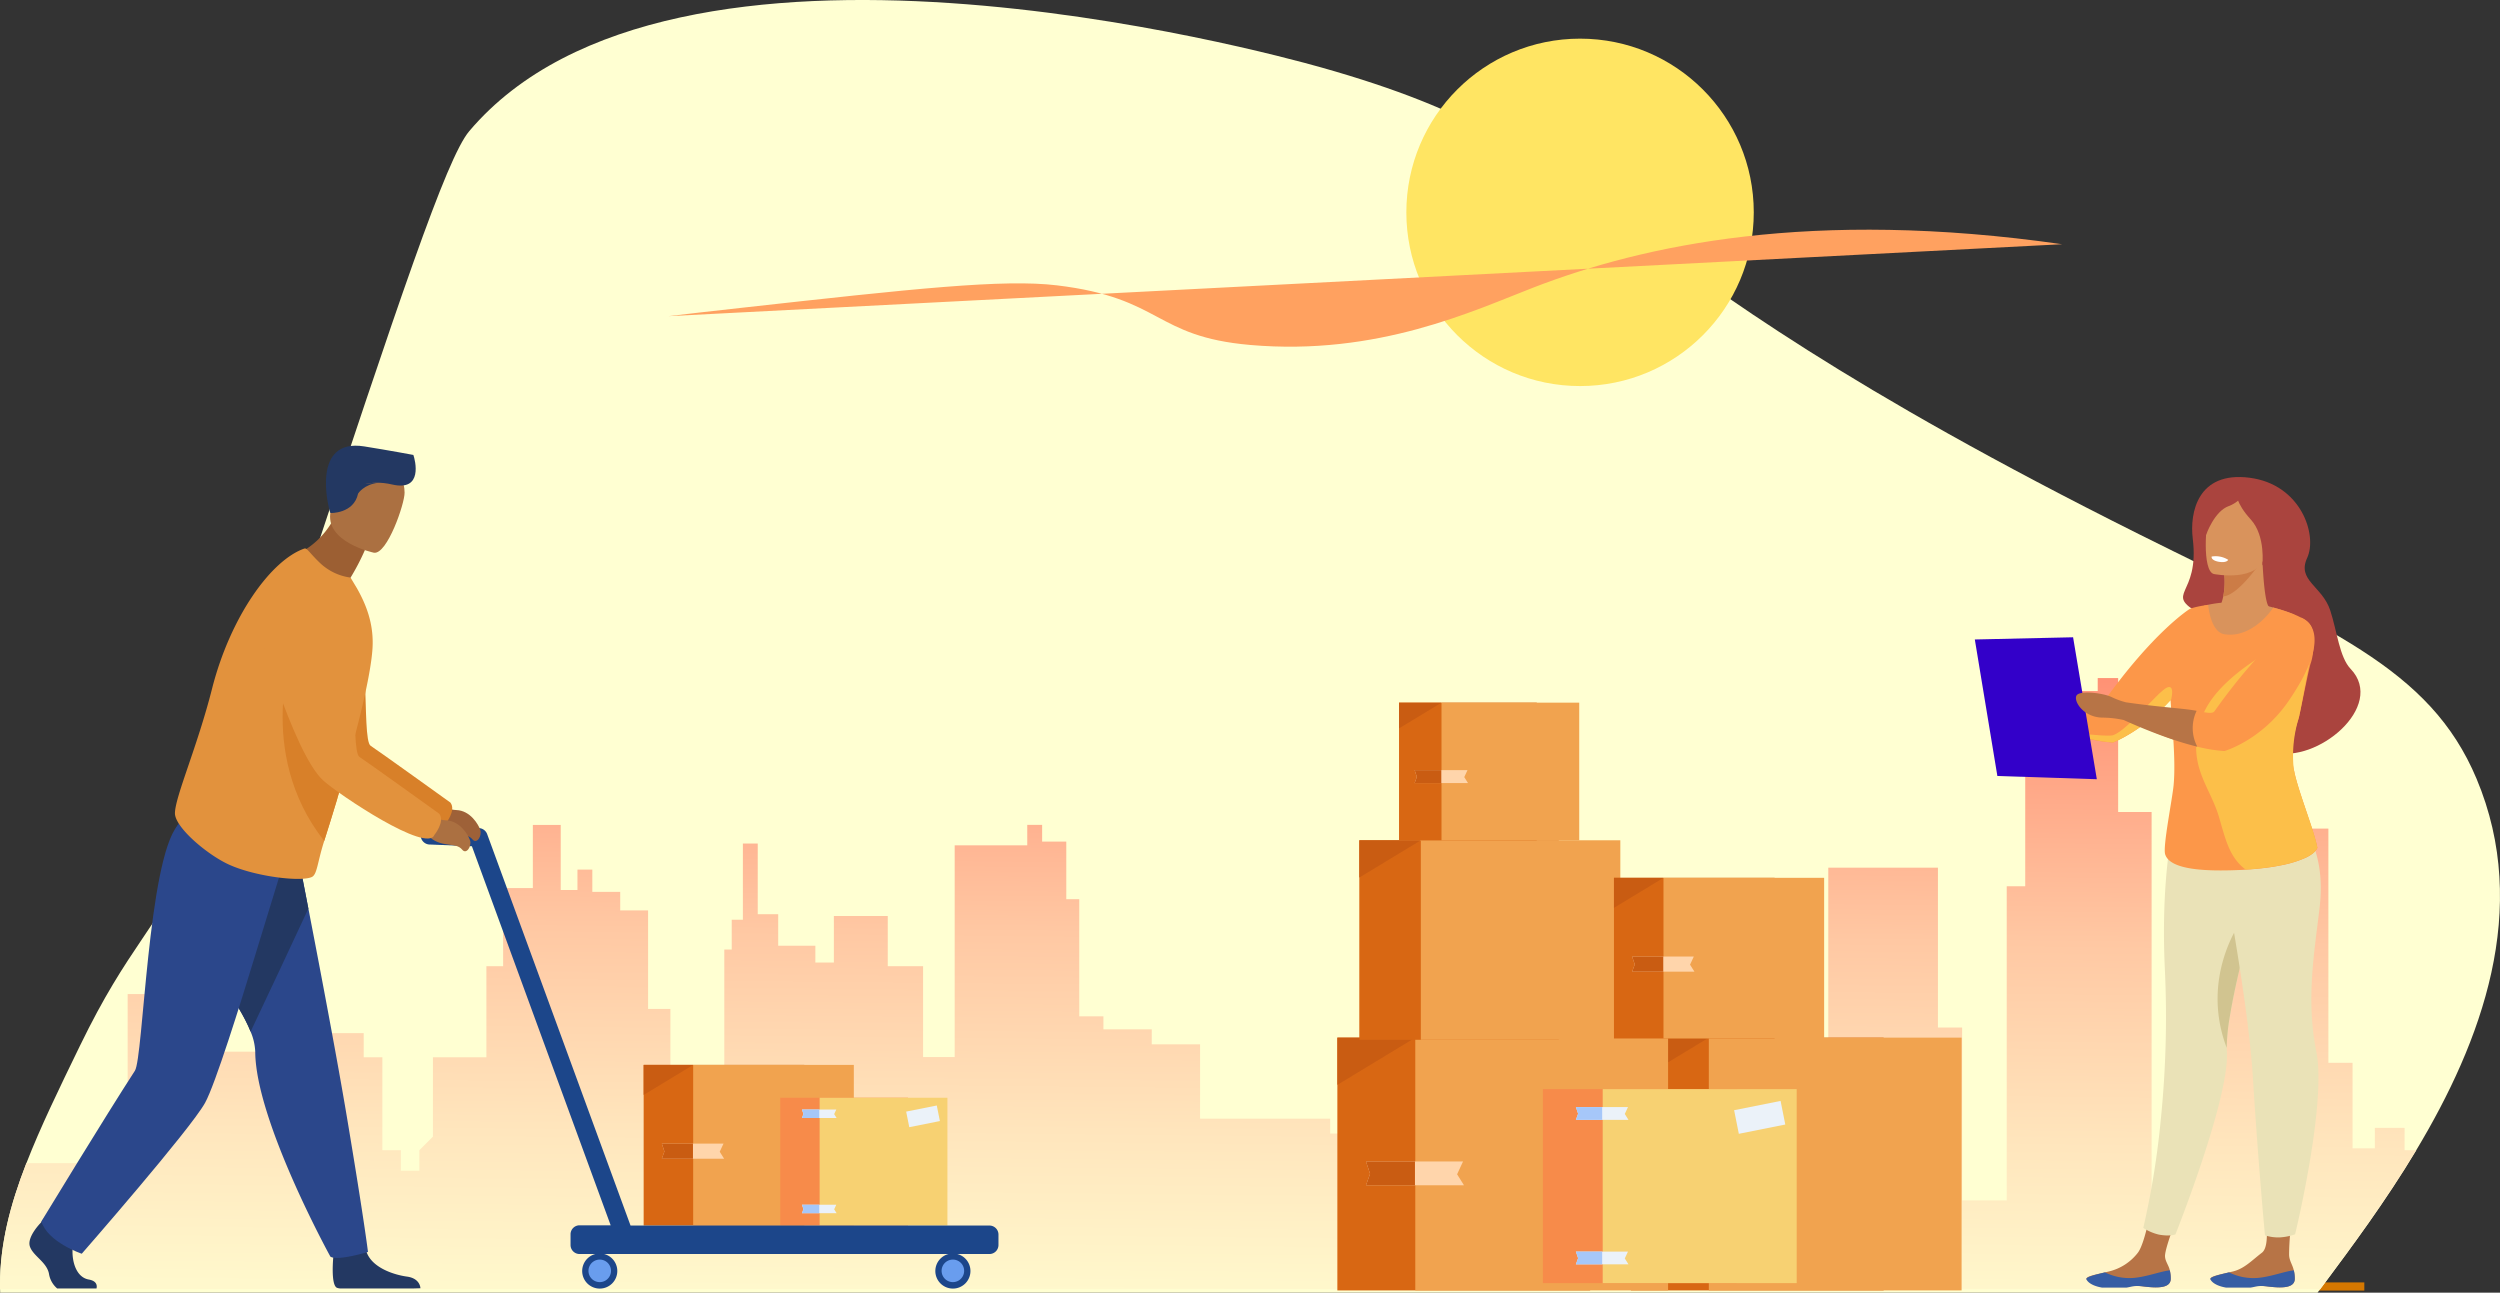 <svg xmlns="http://www.w3.org/2000/svg" xmlns:xlink="http://www.w3.org/1999/xlink" viewBox="0 0 1216.11 628.8"><rect x="0" y="0" width="1216.11" height="628.8" fill="#333333" stroke="none"/><defs><style>.cls-1{fill:#a86337;}.cls-2{fill:#d47700;}.cls-3{fill:#ffffd2;}.cls-4{fill:url(#linear-gradient);}.cls-5{fill:#d86713;}.cls-6{fill:#f1a34f;}.cls-7{fill:#c95c12;}.cls-8{fill:#ffd5ab;}.cls-9{fill:#f78b4a;}.cls-10{fill:#f7d172;}.cls-11{fill:#ebf2f9;}.cls-12{fill:#a6c7f9;}.cls-13{fill:#1c468a;}.cls-14{fill:#699dee;}.cls-15{fill:#9e6138;}.cls-16{fill:#d88029;}.cls-17{fill:#233862;}.cls-18{fill:#2b478b;}.cls-19{fill:#ab7041;}.cls-20{fill:#9c5f33;}.cls-21{fill:#e2923d;}.cls-22{fill:#b77446;}.cls-23{fill:#365da4;}.cls-24{fill:#eae2b7;}.cls-25{fill:#d1c490;}.cls-26{fill:#aa443e;}.cls-27{fill:#d9935c;}.cls-28{fill:#fc9749;}.cls-29{fill:#fcbf49;}.cls-30{fill:#cc7c46;}.cls-31{fill:#fff;}.cls-32{fill:#3300c9;}.cls-33{fill:#ffe563;}.cls-34{fill:#ffa160;}</style><linearGradient id="linear-gradient" x1="583" y1="1051.76" x2="595.66" y2="-192.24" gradientUnits="userSpaceOnUse"><stop offset="0.29" stop-color="#ffffd2"/><stop offset="0.34" stop-color="#fff8cc"/><stop offset="0.4" stop-color="#ffe6bd"/><stop offset="0.48" stop-color="#ffc8a3"/><stop offset="0.56" stop-color="#ff9e7f"/><stop offset="0.64" stop-color="#ff745b"/></linearGradient></defs><title>Logistik</title><g id="Layer_2" data-name="Layer 2"><g id="Layer_1-2" data-name="Layer 1"><path class="cls-1" d="M1015.77,341.89c-5.74-1.12-17.93-1.2-35.47-3.74a31.2,31.2,0,0,1-4.35-1.73c-3.76-1.88-13.79-3.13-15.92-1.13s2.26,10.15,11.4,10.4a58.19,58.19,0,0,1,7.38.61,224.9,224.9,0,0,0,24.16,9.46c4.42,1.4,9,2.71,13.45,3.69A32.48,32.48,0,0,0,1015.77,341.89Z"/><path class="cls-2" d="M1150.11,623.8v4H18.09c-.06-1.34-.09-2.67-.09-4Z"/><path class="cls-3" d="M1175.37,559.51c-14.88,24.82-31.4,47-45,65.29l-1.74,2.33c-.43.56-.85,1.12-1.28,1.67H.09c0-.56,0-1.12-.06-1.67,0-.78,0-1.56,0-2.33,0-19.41,4.81-38.39,12.82-59,6.78-17.46,15.82-36.06,26-57,23.85-49.09,36-54.35,62.79-106,21.75-42,31.16-72.21,46.05-117C193.94,146.62,217.07,77,228.26,63.8c99-117,386.69-38.82,414.44-31,148.67,41.92,114,85.32,397.69,227,92.17,46,141.55,64.84,164.31,119C1231.37,442.27,1207,506.78,1175.37,559.51Z"/><path class="cls-4" d="M1175.37,559.51c-14.88,24.82-31.4,47-45,65.29l-1.74,2.33H0c0-.78,0-1.56,0-2.33,0-19.41,4.81-38.39,12.82-59h42V554.09H62.1V483.57h41.59v28h28v11.75H148.9V511.6h9.94v-9.05h18.08v11.76H186v45.2h9v10h9v-10l6.6-6.6v-38.6H236.6V470h8.14V432H259.2V401.29h13.56v31.64h8.14V423h7.23v10.85H301.7v9h13.56V490.8h10.85v28.93h13.56v17.18h12.66v-75h3.61V447.4h5.43V410.33h7.23v34.36h9.95v15.37h18.08v8.14h9V445.59h26.22V470h17.18v44.21h15.37v-103H499.7v-9.95h7.24v8.14h11.75v28H525v57h11.75v6.32h23.51V508h23.51v36.16h63.29v7.24h19V540.53h20.8v27.12h39.78v-47h10V508h28v9.94h13.57v23.51h35.26v10h17.18V564h8.14v18.09H855V569.46h11.75V538.72h22.61V422.08h53.34v77.76h11.76v84.09h21.7V431.13h9V338.9h18.08v-19h4.52v16.27h12.66v-6.33h9.94V395h16.28V583h11.75V498.94l5-5V422.08H1082V409.43h17.18v12.65h15.37v-19h18.08V517h11.76v41.59h10.84v-9.94h14.47v10.84Z"/><rect class="cls-5" x="313.1" y="518.01" width="78.15" height="78.15"/><rect class="cls-6" x="337.19" y="518.01" width="78.15" height="78.15"/><polygon class="cls-7" points="337.19 518.01 313.1 532.62 313.1 518.01 337.19 518.01"/><polygon class="cls-8" points="352.24 563.65 321.94 563.65 323.21 560.12 321.94 556.29 351.95 556.29 350.11 560.26 352.24 563.65"/><polygon class="cls-7" points="337.09 556.29 337.09 563.65 321.94 563.65 323.21 560.12 321.94 556.29 337.09 556.29"/><rect class="cls-9" x="379.53" y="533.99" width="62.17" height="62.17"/><rect class="cls-10" x="398.7" y="533.99" width="62.17" height="62.17"/><rect class="cls-11" x="441.44" y="539.14" width="15.19" height="7.72" transform="translate(-97.65 98.45) rotate(-11.29)"/><polygon class="cls-11" points="406.96 543.84 390.11 543.84 390.82 541.87 390.11 539.74 406.8 539.74 405.78 541.95 406.96 543.84"/><polygon class="cls-12" points="398.53 539.74 398.53 543.84 390.11 543.84 390.82 541.87 390.11 539.74 398.53 539.74"/><polygon class="cls-11" points="406.96 590.15 390.11 590.15 390.82 588.18 390.11 586.05 406.8 586.05 405.78 588.26 406.96 590.15"/><polygon class="cls-12" points="398.53 586.05 398.53 590.15 390.11 590.15 390.82 588.18 390.11 586.05 398.53 586.05"/><path class="cls-13" d="M291.75,609.74a8.54,8.54,0,1,0,8.53,8.53A8.53,8.53,0,0,0,291.75,609.74Z"/><path class="cls-14" d="M291.75,612.72a5.48,5.48,0,1,0,5.47,5.48A5.48,5.48,0,0,0,291.75,612.72Z"/><path class="cls-13" d="M463.54,609.74a8.54,8.54,0,1,0,8.53,8.53A8.53,8.53,0,0,0,463.54,609.74Z"/><path class="cls-14" d="M463.54,612.72A5.48,5.48,0,1,0,469,618.2,5.48,5.48,0,0,0,463.54,612.72Z"/><path class="cls-13" d="M481.32,596.16H306.72L237,405.82a4.5,4.5,0,0,0-4.06-3l-23.23-1a4.52,4.52,0,1,0-.37,9l20.21.83,67.51,184.39H281.91a4.39,4.39,0,0,0-4.37,4.37v5.22a4.39,4.39,0,0,0,4.37,4.38H481.32a4.39,4.39,0,0,0,4.38-4.38v-5.22A4.39,4.39,0,0,0,481.32,596.16Z"/><g id="man"><path class="cls-15" d="M206.66,388.05s8.69,5.73,15.39,6,10.68,6.95,11.6,9.74-1.74,7.07-3.81,4.53c-3.11-3.83-9.48-.84-15.56-5.86s-15.16-8.25-15.16-8.25Z"/><path class="cls-16" d="M129.11,293.94s18.67,66.81,33.57,80.31c7.74,7,50.54,35.55,54.07,26.44,0,0,5.29-6.46,2.35-10.28,0,0-36-25.88-38.79-27.62-4.87-3,1.13-63.7-11.65-74.14S136.24,275.49,129.11,293.94Z"/><path class="cls-17" d="M204.51,626.66l-3.67.11H165.57a6.07,6.07,0,0,1-1.68-.34c-3.17-1.51-1.71-15.49-1.71-15.49S175.9,599.51,178,608s13.49,12.11,20,13S204.51,626.66,204.51,626.66Z"/><path class="cls-18" d="M93.09,453.75c6.79,13.85,22.88,33.14,28.82,48.09a27.52,27.52,0,0,1,2.25,9.75c.14,33.54,36.56,99.69,36.56,99.69C164.19,613.53,179,609,179,609s-1.72-14.7-10.23-65.49c-4.69-28-12.6-69.74-18.75-101.52-1.58-8.18-3.05-15.71-4.31-22.17-2.74-13.94-4.53-22.93-4.53-22.93l-14.12.23-38.14.63S73.1,413,93.09,453.75Z"/><path class="cls-17" d="M93.09,453.75c6.79,13.85,22.88,33.14,28.82,48.09C130.32,484,143.09,457,150,442c-1.58-8.18-3.05-15.71-4.31-22.17-5.49-6.72-12.55-15.33-18.65-22.7l-38.14.63S73.1,413,93.09,453.75Z"/><path class="cls-17" d="M46.94,626.77H27.82a11.76,11.76,0,0,1-4-7.17c-1.11-5.72-7.68-8.58-9.27-13.23s5.28-11.56,5.28-11.56l2.31-3.23,12,2.3a111.82,111.82,0,0,1,1.13,14.6c-.09,6.29,2.29,12.95,7.91,13.94C47.27,623.14,47.26,625.53,46.94,626.77Z"/><path class="cls-18" d="M99.77,536.44c-7.17,13-60,73.43-60,73.43s-16.66-5.62-19.63-15.74c0,0,31.27-51.38,45.49-73.28,4.06-6.26,6.32-102,20.81-119.4,18.17-21.86,51.06,19.62,51.06,19.62s-10.29,33.47-13.49,44C116.89,488.46,104.71,527.47,99.77,536.44Z"/><path class="cls-19" d="M201.66,393.05s8.7,5.72,15.39,6,10.68,7,11.6,9.74-1.74,7.08-3.8,4.54c-3.12-3.84-9.49-.85-15.57-5.87s-15.15-8.25-15.15-8.25Z"/><path class="cls-20" d="M170.06,281.75a112,112,0,0,0,7.46-14.21L165.2,245.93c-7.18,20.24-23.75,24.81-23.75,24.81s19.37,21.27,35,22.34A35.77,35.77,0,0,0,170.06,281.75Z"/><path class="cls-19" d="M181.9,268.87s-24.44-5.19-21-20.36,2.65-26,18.4-23.37,17.44,9.16,17.51,14.5S188.34,269.84,181.9,268.87Z"/><path class="cls-17" d="M160.7,249.56s8-19,30.1-13.87c15.14,3.51,11.17-11.85,10.28-14.39,0,0-11.76-2.21-23.92-4.15C151.62,213.08,159.34,245.73,160.7,249.56Z"/><path class="cls-21" d="M181.19,315.57c-.48,7.58-2.77,19.07-5.87,31.82-1.21,4.94-2.54,10.06-3.93,15.22-2.26,8.38-4.61,16.8-7,24.73l-.1.28c-.17.81-.44,1.66-.69,2.45-2.11,7-4.13,13.48-5.89,19-3.37,10.52-3.39,16.38-6.08,17.57-5.4,2.39-26.68-.18-39.43-5.7-10.77-4.59-27.18-18.42-27.1-25.38.1-8.07,10.93-32.36,18.1-60.73,8.86-34.65,28.5-62.32,44.89-68,1.22-.4,2.53,2.17,7.27,6.73a26.62,26.62,0,0,0,15.15,7.4l3.12,5.2C177.81,293.58,182,303.2,181.19,315.57Z"/><path class="cls-16" d="M171.39,362.61c-1.21,4.94,1.39-5.16,0,0-2.26,8.38-4.61,16.8-7,24.73l-.1.28c-.17.81-.44,1.66-.69,2.45-2.11,7-4.13,13.48-5.89,19C123.6,365.78,142.92,314,142.92,314Z"/><path class="cls-21" d="M123.67,299.38s18.68,66.81,33.58,80.3c7.73,7,50.54,35.56,54.06,26.45,0,0,5.29-6.47,2.36-10.29,0,0-36-25.88-38.79-27.62-4.88-3,1.13-63.69-11.65-74.14S130.8,280.93,123.67,299.38Z"/><path class="cls-17" d="M174.19,240.11s2.75-4.55,10.07-5.29c0,0-21.53.46-22.43,7.07s-1.13,7.67-1.13,7.67S172.08,250,174.19,240.11Z"/></g><path class="cls-22" d="M1055.93,622.38c-.34,4.26-6.35,4.26-13.16,3.42s-27.37-2.16-27.82-3.52,4.2-2.2,9.12-3.36l1.87-.45a25.14,25.14,0,0,0,14-9.08c4.14-5.31,7.92-29.47,7.92-29.47l14.92,2.79s-8.68,20.7-9.57,27.49c-.4,3,1.77,5.08,2.27,7.75A16.49,16.49,0,0,1,1055.93,622.38Z"/><path class="cls-23" d="M1055.93,622.38c-.34,4.26-6.35,4.26-13.16,3.42-4.67-.58-5.29.06-8.29.54h-12c-5.21-.9-7.21-3-7.55-4.07s4.2-2.19,9.12-3.35l.06.09a26.78,26.78,0,0,0,14,2.61c6.41-.6,13-3.22,17.39-3.67A16.87,16.87,0,0,1,1055.93,622.38Z"/><path class="cls-24" d="M1042.59,597.32a24.23,24.23,0,0,0,7.59,3.25c5.51,1,8.06-.11,8.06-.11s26.51-66.54,25-89c0-.54-.06-1.12-.07-1.72a94.66,94.66,0,0,1,1.49-15.09c.36-2.19.77-4.49,1.22-6.87,1.07-5.54,2.38-11.53,3.83-17.62.63-2.69,1.3-5.4,2-8.1,6.66-26.61,14.81-52.83,14.81-52.83s-47.83-15.63-50.54-1c-1,5.6-4.49,28-2.94,62.31a493.21,493.21,0,0,1-1.94,74.11A406.66,406.66,0,0,1,1042.59,597.32Z"/><path class="cls-25" d="M1083.17,509.71a94.66,94.66,0,0,1,1.49-15.09c.36-2.19.77-4.49,1.22-6.87,1.07-5.54,2.38-11.53,3.83-17.62.63-2.69,1.3-5.4,2-8.1-.94-8.12-1.7-13.69-1.7-13.69S1070.12,475.31,1083.17,509.71Z"/><path class="cls-22" d="M1116.27,622.38c-.34,4.26-6.35,4.26-13.16,3.42s-27.37-2.16-27.83-3.52,4.21-2.2,9.13-3.36l1.87-.45c5.55-1.37,9.26-5.49,14-9.08,4.52-3.4,1.35-19.89,1.35-19.89l14-5s-2.11,16.59-2.11,25.71c0,3.08,1.76,5.08,2.27,7.75A16.91,16.91,0,0,1,1116.27,622.38Z"/><path class="cls-23" d="M1116.27,622.38c-.34,4.26-6.35,4.26-13.16,3.42-4.67-.58-5.29.06-8.3.54h-12c-5.21-.9-7.21-3-7.56-4.07s4.2-2.19,9.13-3.35l.06.09a26.78,26.78,0,0,0,14,2.61c6.41-.6,13-3.22,17.39-3.67A16.87,16.87,0,0,1,1116.27,622.38Z"/><path class="cls-24" d="M1077.68,404s15.56,77.55,18.19,119.76,5.91,77.16,5.91,77.16a20.63,20.63,0,0,0,7.29,1,26.65,26.65,0,0,0,7.37-1.5s15.43-63.51,10.32-88.93-.86-48.87,1.6-70c3.51-30.23-10-44.29-19.46-53.87S1077.68,404,1077.68,404Z"/><path class="cls-26" d="M1066.65,262c-1.55-12.63,2.39-32.84,27.6-29.61s33.14,28,28.06,39,7.31,13.67,11.21,25.51c3.34,10.17,4.5,22.81,9.92,28.47,17.44,18.28-16.75,46.39-37.37,40.46-37.55-10.8-42.38-12.41-41-41.91.68-15.11,12.44-21,5-25.34C1052,288,1070.15,290.52,1066.65,262Z"/><path class="cls-27" d="M1074.28,302.49l7.45,11.18,15-.73,6.94-17.94s-2.14-.4-3.14-22.77L1081.8,278a36.45,36.45,0,0,1-.33,12.18C1080.55,294.56,1078.52,299.28,1074.28,302.49Z"/><path class="cls-27" d="M1072.19,294.6c1,0,18.62-5.9,43.84,4.37,0,0-12,68.48-6.83,81.55a137.93,137.93,0,0,1,7.09,24.67l-55.78.7s.78-44.87-1.79-60.75S1072.19,294.6,1072.19,294.6Z"/><path class="cls-28" d="M1116,375.18a22.53,22.53,0,0,1-.64-3.46,53.18,53.18,0,0,1,2.59-21.62v0c0-.11.07-.21.1-.32s.13-.44.21-.78a0,0,0,0,0,0,0c.08-.31.17-.69.27-1.12q0-.21.09-.45c1.44-6.43,4.59-22.58,5.42-24.79a21.92,21.92,0,0,0,.86-3.52c.84-4.86,1.21-12.6-1.63-15.83-4-4.5-17.5-7.73-17.5-7.73-2.75,4.32-12.08,14.88-23.79,12.95-6.77-1.12-7.82-14.29-7.82-14.29-7.27,1-9.13,2.1-9.13,2.1s-17.44,10.89-42.07,45.53c-.79,1.1-2.65,1-7.19.09-5.8-1.13-17.62-1-35.45-3.6,0,0-.61.45-.78,2.4a29.23,29.23,0,0,1-.8,5.58,223.42,223.42,0,0,0,24.23,9.49c4.42,1.4,9,2.71,13.45,3.69a68.68,68.68,0,0,0,11.44,1.72s14.23-5.47,28-20.67c.8,12.76,2.58,29.23,1.49,41.27-.62,6.85-5.31,29.89-4.13,33.73,2.45,8,21.27,8.4,38.07,7.57l1.1-.07c2.6-.15,5.16-.37,7.55-.64a104.27,104.27,0,0,0,11-1.74,52.69,52.69,0,0,0,10.74-3.45c2.57-1.24,4.68-2.79,5.61-4.76C1125.65,403.72,1117.86,384.78,1116,375.18Z"/><path class="cls-29" d="M1079.38,397.31c3.18,10.8,5,19.69,13,25.69,2.6-.15,5.16-.37,7.55-.64a104.27,104.27,0,0,0,11-1.74,52.69,52.69,0,0,0,10.74-3.45c2.57-1.24,4.68-2.79,5.61-4.76-1.61-8.69-9.4-27.63-11.27-37.23a21.65,21.65,0,0,1-.37-2.52,62.47,62.47,0,0,1,2.32-22.56v0c.11-.37.21-.73.31-1.1a0,0,0,0,0,0,0c.07-.23.16-.62.27-1.12q0-.21.09-.45c1.29-6.1,4.64-25.21,5.5-27.71a26.2,26.2,0,0,0,.84-3.8l-6.72-6.47s-38.53,16.46-47,39.15S1074.81,381.82,1079.38,397.31Z"/><path class="cls-29" d="M1003,355.76c8.53,2.7,17.82,5.07,24.89,5.41,0,0,14.42-5.54,28.3-21,.58-2.62,1.15-7-2-5.75-4.46,1.78-20.93,22.94-27.17,23.38C1022.5,358.15,1009.82,356.64,1003,355.76Z"/><path class="cls-28" d="M1033.41,349.73s19,9.54,35.46,13.49a73.2,73.2,0,0,0,13.2,2.12s18.08-5.18,31.23-24.38c24.3-35.49,6-40.51,6-40.51s-17.44,10.88-42.08,45.52c-.86,1.22-3,.94-8.63-.19-6-1.21-17.89-1.07-34.34-3.48a9,9,0,0,0-.44,2.56C1033.39,349.17,1033.41,349.73,1033.41,349.73Z"/><path class="cls-30" d="M1081.47,290.13c7.75-.63,19.08-17.9,19.08-17.9L1081.8,278A36.45,36.45,0,0,1,1081.47,290.13Z"/><path class="cls-27" d="M1076.89,279.22s22.45,4.51,25-9.51,7.24-22.89-7-26.36-18,1.37-20,5.84S1071.12,277.69,1076.89,279.22Z"/><path class="cls-26" d="M1087.86,239.85s-.39,4.76,7,12.83,5.63,22.46,5.63,22.46,12.44-23.39,5.8-30.86S1087.86,239.85,1087.86,239.85Z"/><path class="cls-26" d="M1096.89,233.66s-11.16-3.73-22.23,7.18c-4.77,4.7-4.05,13.94-1.5,19.31,0,0,3.93-11.49,11.07-14S1096.89,233.66,1096.89,233.66Z"/><path class="cls-31" d="M1083.89,272.32s-.6,1.67-4.83.91c0,0-3.55-.63-3.22-2.5A11.57,11.57,0,0,1,1083.89,272.32Z"/><polygon class="cls-32" points="1008.44 310 960.64 311.07 971.61 377.48 1019.99 379.05 1008.44 310"/><path class="cls-22" d="M1068.87,363.22a19.41,19.41,0,0,1-.33-17.44c-6-1.21-18-1.73-34.42-4.15v0a36.79,36.79,0,0,1-6.73-2.45c-4-2-14.72-3.34-17-1.2s2.4,10.83,12.17,11.1a49.31,49.31,0,0,1,10.53,1.18C1034.71,351,1053.14,359.45,1068.87,363.22Z"/><rect class="cls-5" x="793.32" y="504.75" width="122.97" height="122.97"/><rect class="cls-6" x="831.24" y="504.75" width="122.97" height="122.97"/><polygon class="cls-7" points="831.24 504.75 793.32 527.73 793.32 504.75 831.24 504.75"/><rect class="cls-5" x="650.55" y="504.75" width="122.97" height="122.97"/><rect class="cls-6" x="688.46" y="504.75" width="122.97" height="122.97"/><polygon class="cls-7" points="688.46 504.75 650.55 527.73 650.55 504.75 688.46 504.75"/><polygon class="cls-8" points="712.14 576.57 664.47 576.57 666.47 571 664.47 564.98 711.69 564.98 708.8 571.22 712.14 576.57"/><polygon class="cls-7" points="688.3 564.98 688.3 576.57 664.47 576.57 666.47 571 664.47 564.98 688.3 564.98"/><rect class="cls-9" x="750.53" y="529.8" width="94.36" height="94.36"/><rect class="cls-10" x="779.63" y="529.8" width="94.36" height="94.36"/><rect class="cls-11" x="844.5" y="537.62" width="23.05" height="11.71" transform="translate(-89.86 178.17) rotate(-11.29)"/><polygon class="cls-11" points="792.16 544.74 766.58 544.74 767.66 541.76 766.58 538.53 791.92 538.53 790.37 541.88 792.16 544.74"/><polygon class="cls-12" points="779.37 538.53 779.37 544.74 766.58 544.74 767.66 541.76 766.58 538.53 779.37 538.53"/><polygon class="cls-11" points="792.16 615.03 766.58 615.03 767.66 612.04 766.58 608.82 791.92 608.82 790.37 612.16 792.16 615.03"/><polygon class="cls-12" points="779.37 608.82 779.37 615.03 766.58 615.03 767.66 612.04 766.58 608.82 779.37 608.82"/><rect class="cls-5" x="661.23" y="408.75" width="97.05" height="97.05"/><rect class="cls-6" x="691.15" y="408.75" width="97.05" height="97.05"/><polygon class="cls-7" points="691.15 408.75 661.23 426.89 661.23 408.75 691.15 408.75"/><rect class="cls-5" x="680.55" y="341.8" width="67" height="67"/><rect class="cls-6" x="701.21" y="341.8" width="67" height="67"/><polygon class="cls-7" points="701.21 341.8 680.55 354.32 680.55 341.8 701.21 341.8"/><polygon class="cls-8" points="714.11 380.93 688.13 380.93 689.22 377.89 688.13 374.62 713.86 374.62 712.28 378.02 714.11 380.93"/><polygon class="cls-7" points="701.12 374.62 701.12 380.93 688.13 380.93 689.22 377.89 688.13 374.62 701.12 374.62"/><rect class="cls-5" x="785.1" y="427.01" width="78.15" height="78.15"/><rect class="cls-6" x="809.19" y="427.01" width="78.15" height="78.15"/><polygon class="cls-7" points="809.19 427.01 785.1 441.62 785.1 427.01 809.19 427.01"/><polygon class="cls-8" points="824.24 472.65 793.94 472.65 795.22 469.12 793.94 465.29 823.95 465.29 822.11 469.26 824.24 472.65"/><polygon class="cls-7" points="809.09 465.29 809.09 472.65 793.94 472.65 795.22 469.12 793.94 465.29 809.09 465.29"/><circle class="cls-33" cx="768.61" cy="103.3" r="84.5"/><path class="cls-34" d="M1003.11,118.8c-121.91-17.48-203.89.48-257,21-29.23,11.29-75.85,33.45-138,28-46.94-4.12-42.55-22.82-94-29-26-3.12-69,1.54-154,11-14.68,1.63-26.81,3-35,4"/></g></g></svg>
